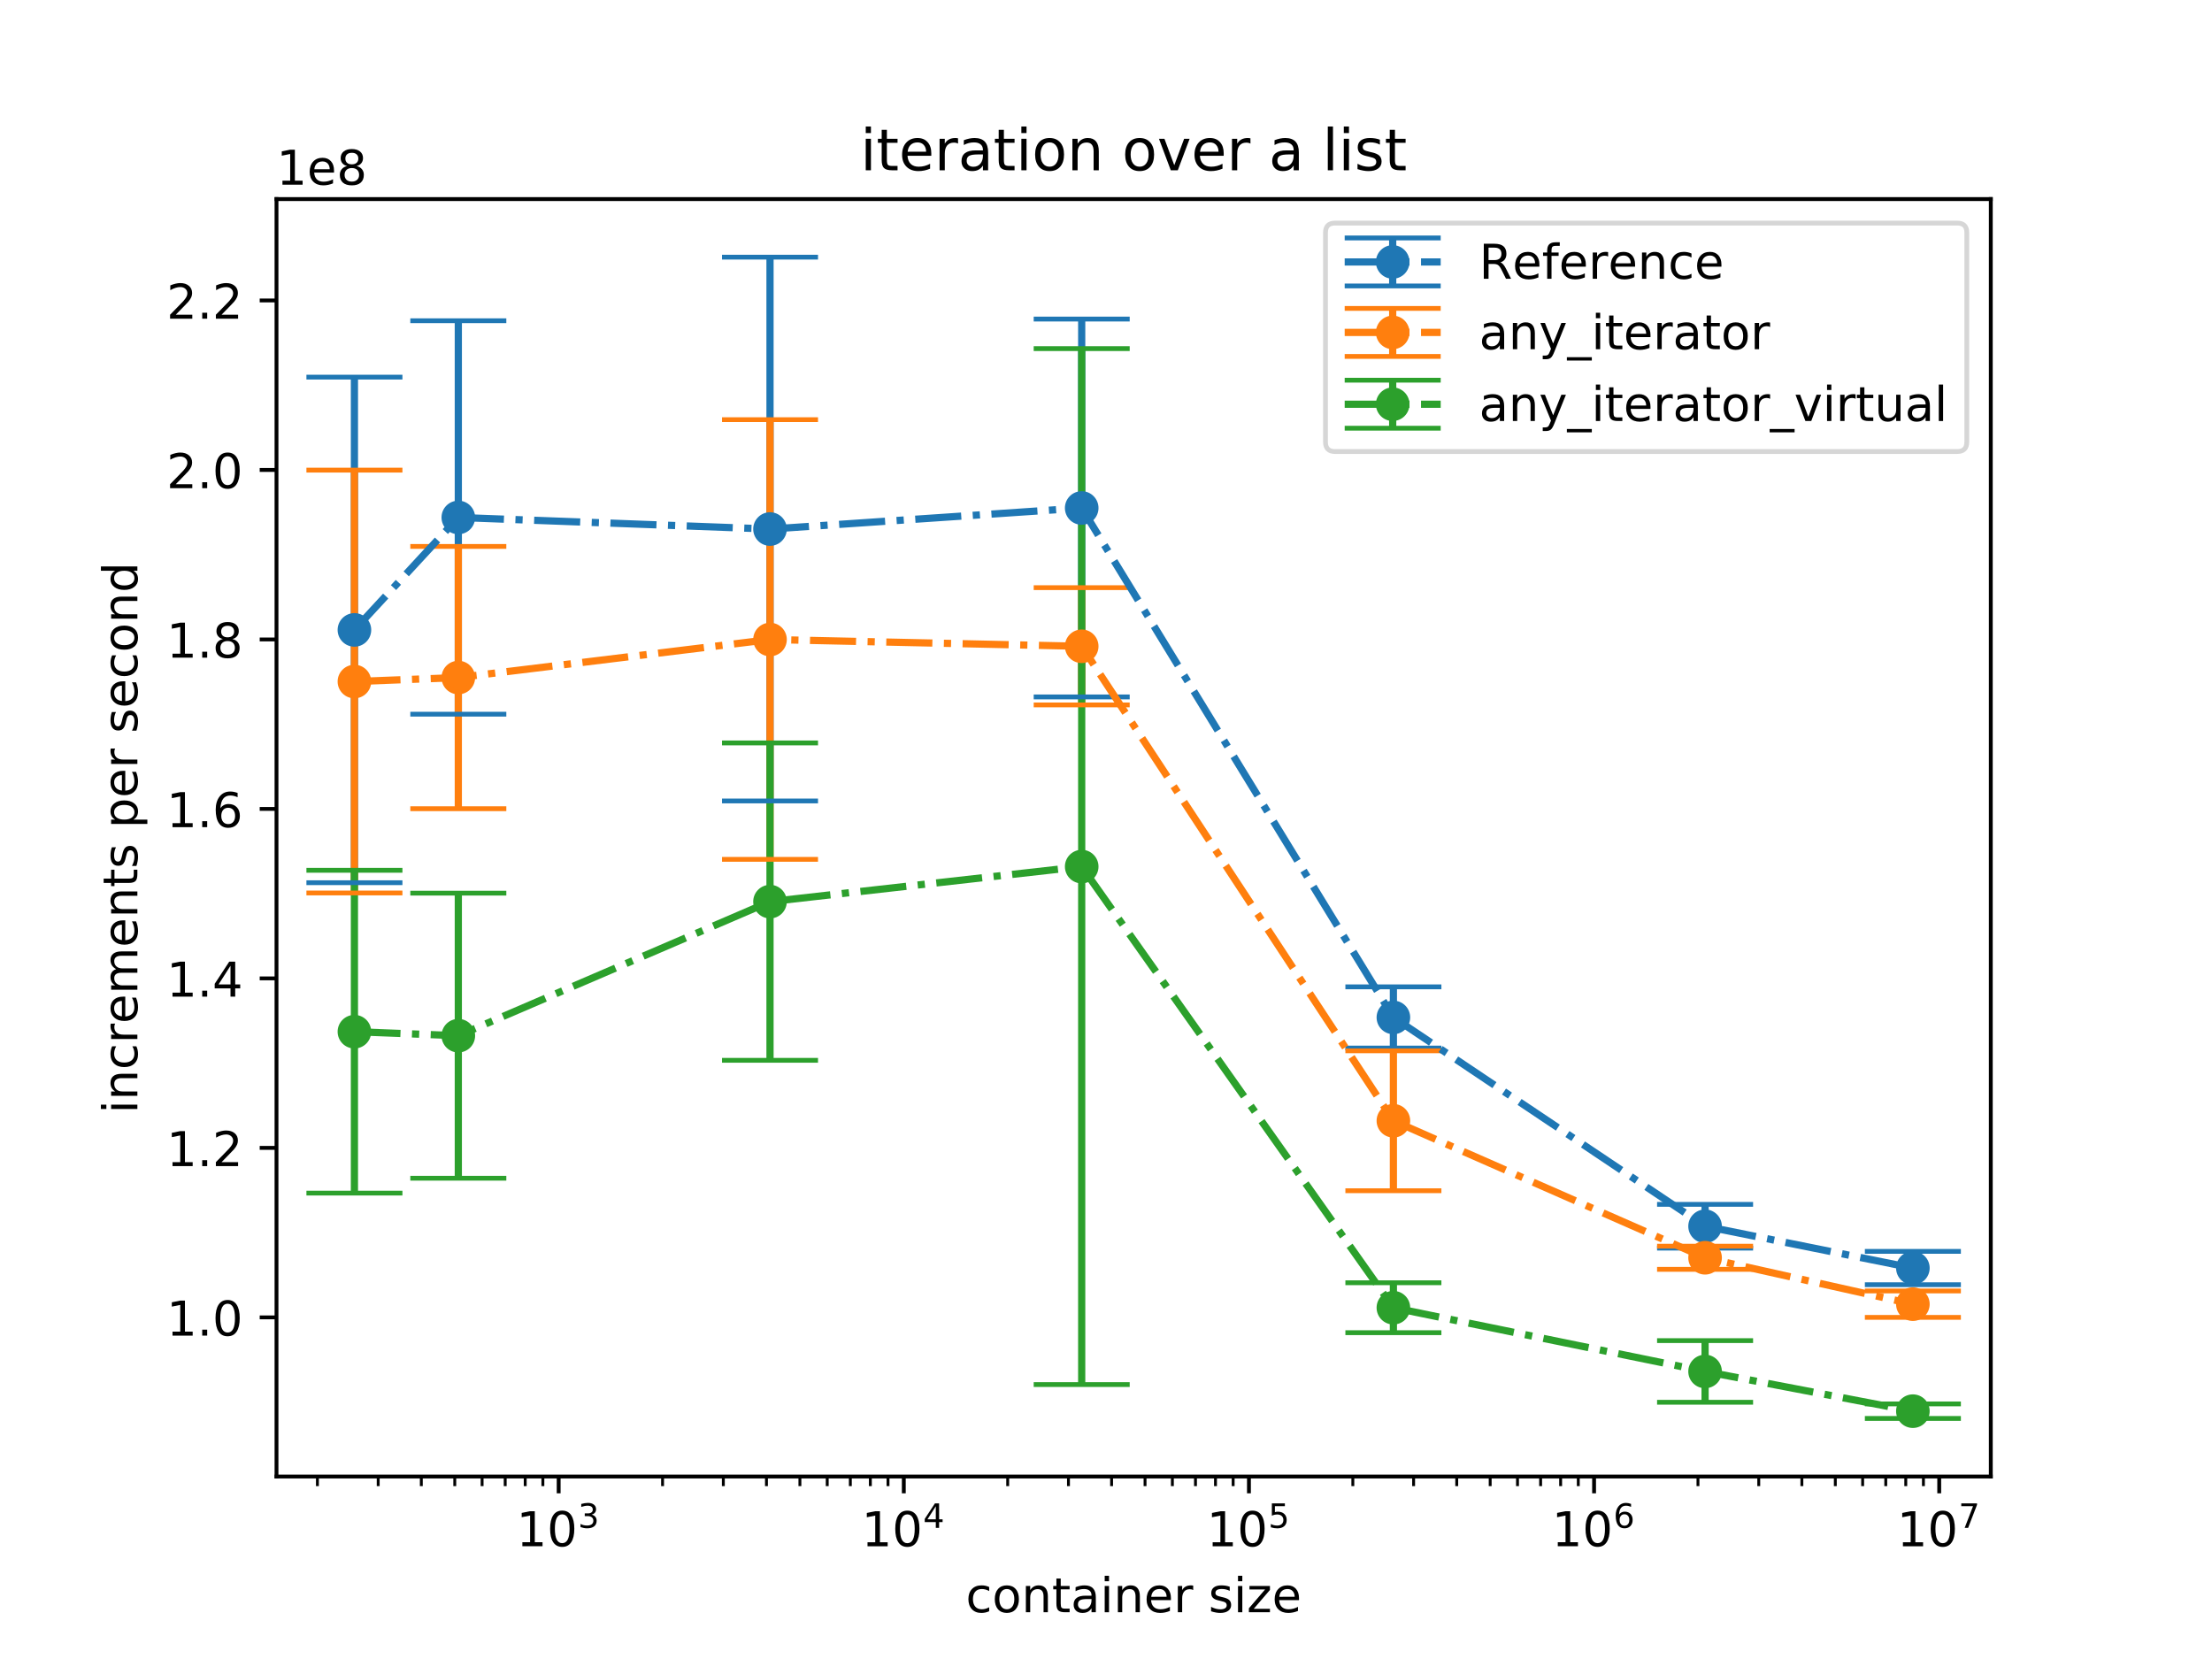 <?xml version="1.0" encoding="utf-8" standalone="no"?>
<!DOCTYPE svg PUBLIC "-//W3C//DTD SVG 1.1//EN"
  "http://www.w3.org/Graphics/SVG/1.1/DTD/svg11.dtd">
<!-- Created with matplotlib (http://matplotlib.org/) -->
<svg height="345.6pt" version="1.1" viewBox="0 0 460.8 345.6" width="460.8pt" xmlns="http://www.w3.org/2000/svg" xmlns:xlink="http://www.w3.org/1999/xlink">
 <defs>
  <style type="text/css">
*{stroke-linecap:butt;stroke-linejoin:round;}
  </style>
 </defs>
 <g id="figure_1">
  <g id="patch_1">
   <path d="M 0 345.6 
L 460.8 345.6 
L 460.8 0 
L 0 0 
z
" style="fill:#ffffff;"/>
  </g>
  <g id="axes_1">
   <g id="patch_2">
    <path d="M 57.6 307.584 
L 414.72 307.584 
L 414.72 41.472 
L 57.6 41.472 
z
" style="fill:#ffffff;"/>
   </g>
   <g id="matplotlib.axis_1">
    <g id="xtick_1">
     <g id="line2d_1">
      <defs>
       <path d="M 0 0 
L 0 3.5 
" id="mdb61757565" style="stroke:#000000;stroke-width:0.8;"/>
      </defs>
      <g>
       <use style="stroke:#000000;stroke-width:0.8;" x="116.379" xlink:href="#mdb61757565" y="307.584"/>
      </g>
     </g>
     <g id="text_1">
      <!-- $\mathdefault{10^{3}}$ -->
      <defs>
       <path d="M 12.406 8.297 
L 28.516 8.297 
L 28.516 63.922 
L 10.984 60.406 
L 10.984 69.391 
L 28.422 72.906 
L 38.281 72.906 
L 38.281 8.297 
L 54.391 8.297 
L 54.391 0 
L 12.406 0 
z
" id="DejaVuSans-31"/>
       <path d="M 31.781 66.406 
Q 24.172 66.406 20.328 58.906 
Q 16.5 51.422 16.5 36.375 
Q 16.5 21.391 20.328 13.891 
Q 24.172 6.391 31.781 6.391 
Q 39.453 6.391 43.281 13.891 
Q 47.125 21.391 47.125 36.375 
Q 47.125 51.422 43.281 58.906 
Q 39.453 66.406 31.781 66.406 
z
M 31.781 74.219 
Q 44.047 74.219 50.516 64.516 
Q 56.984 54.828 56.984 36.375 
Q 56.984 17.969 50.516 8.266 
Q 44.047 -1.422 31.781 -1.422 
Q 19.531 -1.422 13.062 8.266 
Q 6.594 17.969 6.594 36.375 
Q 6.594 54.828 13.062 64.516 
Q 19.531 74.219 31.781 74.219 
z
" id="DejaVuSans-30"/>
       <path d="M 40.578 39.312 
Q 47.656 37.797 51.625 33 
Q 55.609 28.219 55.609 21.188 
Q 55.609 10.406 48.188 4.484 
Q 40.766 -1.422 27.094 -1.422 
Q 22.516 -1.422 17.656 -0.516 
Q 12.797 0.391 7.625 2.203 
L 7.625 11.719 
Q 11.719 9.328 16.594 8.109 
Q 21.484 6.891 26.812 6.891 
Q 36.078 6.891 40.938 10.547 
Q 45.797 14.203 45.797 21.188 
Q 45.797 27.641 41.281 31.266 
Q 36.766 34.906 28.719 34.906 
L 20.219 34.906 
L 20.219 43.016 
L 29.109 43.016 
Q 36.375 43.016 40.234 45.922 
Q 44.094 48.828 44.094 54.297 
Q 44.094 59.906 40.109 62.906 
Q 36.141 65.922 28.719 65.922 
Q 24.656 65.922 20.016 65.031 
Q 15.375 64.156 9.812 62.312 
L 9.812 71.094 
Q 15.438 72.656 20.344 73.438 
Q 25.25 74.219 29.594 74.219 
Q 40.828 74.219 47.359 69.109 
Q 53.906 64.016 53.906 55.328 
Q 53.906 49.266 50.438 45.094 
Q 46.969 40.922 40.578 39.312 
z
" id="DejaVuSans-33"/>
      </defs>
      <g transform="translate(107.579 322.182)scale(0.1 -0.1)">
       <use transform="translate(0 0.766)" xlink:href="#DejaVuSans-31"/>
       <use transform="translate(63.623 0.766)" xlink:href="#DejaVuSans-30"/>
       <use transform="translate(128.203 39.047)scale(0.7)" xlink:href="#DejaVuSans-33"/>
      </g>
     </g>
    </g>
    <g id="xtick_2">
     <g id="line2d_2">
      <g>
       <use style="stroke:#000000;stroke-width:0.8;" x="188.278" xlink:href="#mdb61757565" y="307.584"/>
      </g>
     </g>
     <g id="text_2">
      <!-- $\mathdefault{10^{4}}$ -->
      <defs>
       <path d="M 37.797 64.312 
L 12.891 25.391 
L 37.797 25.391 
z
M 35.203 72.906 
L 47.609 72.906 
L 47.609 25.391 
L 58.016 25.391 
L 58.016 17.188 
L 47.609 17.188 
L 47.609 0 
L 37.797 0 
L 37.797 17.188 
L 4.891 17.188 
L 4.891 26.703 
z
" id="DejaVuSans-34"/>
      </defs>
      <g transform="translate(179.478 322.182)scale(0.1 -0.1)">
       <use transform="translate(0 0.684)" xlink:href="#DejaVuSans-31"/>
       <use transform="translate(63.623 0.684)" xlink:href="#DejaVuSans-30"/>
       <use transform="translate(128.203 38.966)scale(0.7)" xlink:href="#DejaVuSans-34"/>
      </g>
     </g>
    </g>
    <g id="xtick_3">
     <g id="line2d_3">
      <g>
       <use style="stroke:#000000;stroke-width:0.8;" x="260.177" xlink:href="#mdb61757565" y="307.584"/>
      </g>
     </g>
     <g id="text_3">
      <!-- $\mathdefault{10^{5}}$ -->
      <defs>
       <path d="M 10.797 72.906 
L 49.516 72.906 
L 49.516 64.594 
L 19.828 64.594 
L 19.828 46.734 
Q 21.969 47.469 24.109 47.828 
Q 26.266 48.188 28.422 48.188 
Q 40.625 48.188 47.75 41.5 
Q 54.891 34.812 54.891 23.391 
Q 54.891 11.625 47.562 5.094 
Q 40.234 -1.422 26.906 -1.422 
Q 22.312 -1.422 17.547 -0.641 
Q 12.797 0.141 7.719 1.703 
L 7.719 11.625 
Q 12.109 9.234 16.797 8.062 
Q 21.484 6.891 26.703 6.891 
Q 35.156 6.891 40.078 11.328 
Q 45.016 15.766 45.016 23.391 
Q 45.016 31 40.078 35.438 
Q 35.156 39.891 26.703 39.891 
Q 22.75 39.891 18.812 39.016 
Q 14.891 38.141 10.797 36.281 
z
" id="DejaVuSans-35"/>
      </defs>
      <g transform="translate(251.377 322.182)scale(0.1 -0.1)">
       <use transform="translate(0 0.684)" xlink:href="#DejaVuSans-31"/>
       <use transform="translate(63.623 0.684)" xlink:href="#DejaVuSans-30"/>
       <use transform="translate(128.203 38.966)scale(0.7)" xlink:href="#DejaVuSans-35"/>
      </g>
     </g>
    </g>
    <g id="xtick_4">
     <g id="line2d_4">
      <g>
       <use style="stroke:#000000;stroke-width:0.8;" x="332.075" xlink:href="#mdb61757565" y="307.584"/>
      </g>
     </g>
     <g id="text_4">
      <!-- $\mathdefault{10^{6}}$ -->
      <defs>
       <path d="M 33.016 40.375 
Q 26.375 40.375 22.484 35.828 
Q 18.609 31.297 18.609 23.391 
Q 18.609 15.531 22.484 10.953 
Q 26.375 6.391 33.016 6.391 
Q 39.656 6.391 43.531 10.953 
Q 47.406 15.531 47.406 23.391 
Q 47.406 31.297 43.531 35.828 
Q 39.656 40.375 33.016 40.375 
z
M 52.594 71.297 
L 52.594 62.312 
Q 48.875 64.062 45.094 64.984 
Q 41.312 65.922 37.594 65.922 
Q 27.828 65.922 22.672 59.328 
Q 17.531 52.734 16.797 39.406 
Q 19.672 43.656 24.016 45.922 
Q 28.375 48.188 33.594 48.188 
Q 44.578 48.188 50.953 41.516 
Q 57.328 34.859 57.328 23.391 
Q 57.328 12.156 50.688 5.359 
Q 44.047 -1.422 33.016 -1.422 
Q 20.359 -1.422 13.672 8.266 
Q 6.984 17.969 6.984 36.375 
Q 6.984 53.656 15.188 63.938 
Q 23.391 74.219 37.203 74.219 
Q 40.922 74.219 44.703 73.484 
Q 48.484 72.75 52.594 71.297 
z
" id="DejaVuSans-36"/>
      </defs>
      <g transform="translate(323.275 322.182)scale(0.1 -0.1)">
       <use transform="translate(0 0.766)" xlink:href="#DejaVuSans-31"/>
       <use transform="translate(63.623 0.766)" xlink:href="#DejaVuSans-30"/>
       <use transform="translate(128.203 39.047)scale(0.7)" xlink:href="#DejaVuSans-36"/>
      </g>
     </g>
    </g>
    <g id="xtick_5">
     <g id="line2d_5">
      <g>
       <use style="stroke:#000000;stroke-width:0.8;" x="403.974" xlink:href="#mdb61757565" y="307.584"/>
      </g>
     </g>
     <g id="text_5">
      <!-- $\mathdefault{10^{7}}$ -->
      <defs>
       <path d="M 8.203 72.906 
L 55.078 72.906 
L 55.078 68.703 
L 28.609 0 
L 18.312 0 
L 43.219 64.594 
L 8.203 64.594 
z
" id="DejaVuSans-37"/>
      </defs>
      <g transform="translate(395.174 322.182)scale(0.1 -0.1)">
       <use transform="translate(0 0.684)" xlink:href="#DejaVuSans-31"/>
       <use transform="translate(63.623 0.684)" xlink:href="#DejaVuSans-30"/>
       <use transform="translate(128.203 38.966)scale(0.7)" xlink:href="#DejaVuSans-37"/>
      </g>
     </g>
    </g>
    <g id="xtick_6">
     <g id="line2d_6">
      <defs>
       <path d="M 0 0 
L 0 2 
" id="mb95e0123c9" style="stroke:#000000;stroke-width:0.6;"/>
      </defs>
      <g>
       <use style="stroke:#000000;stroke-width:0.6;" x="66.124" xlink:href="#mb95e0123c9" y="307.584"/>
      </g>
     </g>
    </g>
    <g id="xtick_7">
     <g id="line2d_7">
      <g>
       <use style="stroke:#000000;stroke-width:0.6;" x="78.785" xlink:href="#mb95e0123c9" y="307.584"/>
      </g>
     </g>
    </g>
    <g id="xtick_8">
     <g id="line2d_8">
      <g>
       <use style="stroke:#000000;stroke-width:0.6;" x="87.768" xlink:href="#mb95e0123c9" y="307.584"/>
      </g>
     </g>
    </g>
    <g id="xtick_9">
     <g id="line2d_9">
      <g>
       <use style="stroke:#000000;stroke-width:0.6;" x="94.736" xlink:href="#mb95e0123c9" y="307.584"/>
      </g>
     </g>
    </g>
    <g id="xtick_10">
     <g id="line2d_10">
      <g>
       <use style="stroke:#000000;stroke-width:0.6;" x="100.429" xlink:href="#mb95e0123c9" y="307.584"/>
      </g>
     </g>
    </g>
    <g id="xtick_11">
     <g id="line2d_11">
      <g>
       <use style="stroke:#000000;stroke-width:0.6;" x="105.242" xlink:href="#mb95e0123c9" y="307.584"/>
      </g>
     </g>
    </g>
    <g id="xtick_12">
     <g id="line2d_12">
      <g>
       <use style="stroke:#000000;stroke-width:0.6;" x="109.412" xlink:href="#mb95e0123c9" y="307.584"/>
      </g>
     </g>
    </g>
    <g id="xtick_13">
     <g id="line2d_13">
      <g>
       <use style="stroke:#000000;stroke-width:0.6;" x="113.09" xlink:href="#mb95e0123c9" y="307.584"/>
      </g>
     </g>
    </g>
    <g id="xtick_14">
     <g id="line2d_14">
      <g>
       <use style="stroke:#000000;stroke-width:0.6;" x="138.023" xlink:href="#mb95e0123c9" y="307.584"/>
      </g>
     </g>
    </g>
    <g id="xtick_15">
     <g id="line2d_15">
      <g>
       <use style="stroke:#000000;stroke-width:0.6;" x="150.684" xlink:href="#mb95e0123c9" y="307.584"/>
      </g>
     </g>
    </g>
    <g id="xtick_16">
     <g id="line2d_16">
      <g>
       <use style="stroke:#000000;stroke-width:0.6;" x="159.667" xlink:href="#mb95e0123c9" y="307.584"/>
      </g>
     </g>
    </g>
    <g id="xtick_17">
     <g id="line2d_17">
      <g>
       <use style="stroke:#000000;stroke-width:0.6;" x="166.634" xlink:href="#mb95e0123c9" y="307.584"/>
      </g>
     </g>
    </g>
    <g id="xtick_18">
     <g id="line2d_18">
      <g>
       <use style="stroke:#000000;stroke-width:0.6;" x="172.327" xlink:href="#mb95e0123c9" y="307.584"/>
      </g>
     </g>
    </g>
    <g id="xtick_19">
     <g id="line2d_19">
      <g>
       <use style="stroke:#000000;stroke-width:0.6;" x="177.141" xlink:href="#mb95e0123c9" y="307.584"/>
      </g>
     </g>
    </g>
    <g id="xtick_20">
     <g id="line2d_20">
      <g>
       <use style="stroke:#000000;stroke-width:0.6;" x="181.31" xlink:href="#mb95e0123c9" y="307.584"/>
      </g>
     </g>
    </g>
    <g id="xtick_21">
     <g id="line2d_21">
      <g>
       <use style="stroke:#000000;stroke-width:0.6;" x="184.988" xlink:href="#mb95e0123c9" y="307.584"/>
      </g>
     </g>
    </g>
    <g id="xtick_22">
     <g id="line2d_22">
      <g>
       <use style="stroke:#000000;stroke-width:0.6;" x="209.922" xlink:href="#mb95e0123c9" y="307.584"/>
      </g>
     </g>
    </g>
    <g id="xtick_23">
     <g id="line2d_23">
      <g>
       <use style="stroke:#000000;stroke-width:0.6;" x="222.582" xlink:href="#mb95e0123c9" y="307.584"/>
      </g>
     </g>
    </g>
    <g id="xtick_24">
     <g id="line2d_24">
      <g>
       <use style="stroke:#000000;stroke-width:0.6;" x="231.565" xlink:href="#mb95e0123c9" y="307.584"/>
      </g>
     </g>
    </g>
    <g id="xtick_25">
     <g id="line2d_25">
      <g>
       <use style="stroke:#000000;stroke-width:0.6;" x="238.533" xlink:href="#mb95e0123c9" y="307.584"/>
      </g>
     </g>
    </g>
    <g id="xtick_26">
     <g id="line2d_26">
      <g>
       <use style="stroke:#000000;stroke-width:0.6;" x="244.226" xlink:href="#mb95e0123c9" y="307.584"/>
      </g>
     </g>
    </g>
    <g id="xtick_27">
     <g id="line2d_27">
      <g>
       <use style="stroke:#000000;stroke-width:0.6;" x="249.039" xlink:href="#mb95e0123c9" y="307.584"/>
      </g>
     </g>
    </g>
    <g id="xtick_28">
     <g id="line2d_28">
      <g>
       <use style="stroke:#000000;stroke-width:0.6;" x="253.209" xlink:href="#mb95e0123c9" y="307.584"/>
      </g>
     </g>
    </g>
    <g id="xtick_29">
     <g id="line2d_29">
      <g>
       <use style="stroke:#000000;stroke-width:0.6;" x="256.887" xlink:href="#mb95e0123c9" y="307.584"/>
      </g>
     </g>
    </g>
    <g id="xtick_30">
     <g id="line2d_30">
      <g>
       <use style="stroke:#000000;stroke-width:0.6;" x="281.82" xlink:href="#mb95e0123c9" y="307.584"/>
      </g>
     </g>
    </g>
    <g id="xtick_31">
     <g id="line2d_31">
      <g>
       <use style="stroke:#000000;stroke-width:0.6;" x="294.481" xlink:href="#mb95e0123c9" y="307.584"/>
      </g>
     </g>
    </g>
    <g id="xtick_32">
     <g id="line2d_32">
      <g>
       <use style="stroke:#000000;stroke-width:0.6;" x="303.464" xlink:href="#mb95e0123c9" y="307.584"/>
      </g>
     </g>
    </g>
    <g id="xtick_33">
     <g id="line2d_33">
      <g>
       <use style="stroke:#000000;stroke-width:0.6;" x="310.432" xlink:href="#mb95e0123c9" y="307.584"/>
      </g>
     </g>
    </g>
    <g id="xtick_34">
     <g id="line2d_34">
      <g>
       <use style="stroke:#000000;stroke-width:0.6;" x="316.125" xlink:href="#mb95e0123c9" y="307.584"/>
      </g>
     </g>
    </g>
    <g id="xtick_35">
     <g id="line2d_35">
      <g>
       <use style="stroke:#000000;stroke-width:0.6;" x="320.938" xlink:href="#mb95e0123c9" y="307.584"/>
      </g>
     </g>
    </g>
    <g id="xtick_36">
     <g id="line2d_36">
      <g>
       <use style="stroke:#000000;stroke-width:0.6;" x="325.108" xlink:href="#mb95e0123c9" y="307.584"/>
      </g>
     </g>
    </g>
    <g id="xtick_37">
     <g id="line2d_37">
      <g>
       <use style="stroke:#000000;stroke-width:0.6;" x="328.785" xlink:href="#mb95e0123c9" y="307.584"/>
      </g>
     </g>
    </g>
    <g id="xtick_38">
     <g id="line2d_38">
      <g>
       <use style="stroke:#000000;stroke-width:0.6;" x="353.719" xlink:href="#mb95e0123c9" y="307.584"/>
      </g>
     </g>
    </g>
    <g id="xtick_39">
     <g id="line2d_39">
      <g>
       <use style="stroke:#000000;stroke-width:0.6;" x="366.38" xlink:href="#mb95e0123c9" y="307.584"/>
      </g>
     </g>
    </g>
    <g id="xtick_40">
     <g id="line2d_40">
      <g>
       <use style="stroke:#000000;stroke-width:0.6;" x="375.363" xlink:href="#mb95e0123c9" y="307.584"/>
      </g>
     </g>
    </g>
    <g id="xtick_41">
     <g id="line2d_41">
      <g>
       <use style="stroke:#000000;stroke-width:0.6;" x="382.33" xlink:href="#mb95e0123c9" y="307.584"/>
      </g>
     </g>
    </g>
    <g id="xtick_42">
     <g id="line2d_42">
      <g>
       <use style="stroke:#000000;stroke-width:0.6;" x="388.023" xlink:href="#mb95e0123c9" y="307.584"/>
      </g>
     </g>
    </g>
    <g id="xtick_43">
     <g id="line2d_43">
      <g>
       <use style="stroke:#000000;stroke-width:0.6;" x="392.837" xlink:href="#mb95e0123c9" y="307.584"/>
      </g>
     </g>
    </g>
    <g id="xtick_44">
     <g id="line2d_44">
      <g>
       <use style="stroke:#000000;stroke-width:0.6;" x="397.006" xlink:href="#mb95e0123c9" y="307.584"/>
      </g>
     </g>
    </g>
    <g id="xtick_45">
     <g id="line2d_45">
      <g>
       <use style="stroke:#000000;stroke-width:0.6;" x="400.684" xlink:href="#mb95e0123c9" y="307.584"/>
      </g>
     </g>
    </g>
    <g id="text_6">
     <!-- container size -->
     <defs>
      <path d="M 48.781 52.594 
L 48.781 44.188 
Q 44.969 46.297 41.141 47.344 
Q 37.312 48.391 33.406 48.391 
Q 24.656 48.391 19.812 42.844 
Q 14.984 37.312 14.984 27.297 
Q 14.984 17.281 19.812 11.734 
Q 24.656 6.203 33.406 6.203 
Q 37.312 6.203 41.141 7.25 
Q 44.969 8.297 48.781 10.406 
L 48.781 2.094 
Q 45.016 0.344 40.984 -0.531 
Q 36.969 -1.422 32.422 -1.422 
Q 20.062 -1.422 12.781 6.344 
Q 5.516 14.109 5.516 27.297 
Q 5.516 40.672 12.859 48.328 
Q 20.219 56 33.016 56 
Q 37.156 56 41.109 55.141 
Q 45.062 54.297 48.781 52.594 
z
" id="DejaVuSans-63"/>
      <path d="M 30.609 48.391 
Q 23.391 48.391 19.188 42.75 
Q 14.984 37.109 14.984 27.297 
Q 14.984 17.484 19.156 11.844 
Q 23.344 6.203 30.609 6.203 
Q 37.797 6.203 41.984 11.859 
Q 46.188 17.531 46.188 27.297 
Q 46.188 37.016 41.984 42.703 
Q 37.797 48.391 30.609 48.391 
z
M 30.609 56 
Q 42.328 56 49.016 48.375 
Q 55.719 40.766 55.719 27.297 
Q 55.719 13.875 49.016 6.219 
Q 42.328 -1.422 30.609 -1.422 
Q 18.844 -1.422 12.172 6.219 
Q 5.516 13.875 5.516 27.297 
Q 5.516 40.766 12.172 48.375 
Q 18.844 56 30.609 56 
z
" id="DejaVuSans-6f"/>
      <path d="M 54.891 33.016 
L 54.891 0 
L 45.906 0 
L 45.906 32.719 
Q 45.906 40.484 42.875 44.328 
Q 39.844 48.188 33.797 48.188 
Q 26.516 48.188 22.312 43.547 
Q 18.109 38.922 18.109 30.906 
L 18.109 0 
L 9.078 0 
L 9.078 54.688 
L 18.109 54.688 
L 18.109 46.188 
Q 21.344 51.125 25.703 53.562 
Q 30.078 56 35.797 56 
Q 45.219 56 50.047 50.172 
Q 54.891 44.344 54.891 33.016 
z
" id="DejaVuSans-6e"/>
      <path d="M 18.312 70.219 
L 18.312 54.688 
L 36.812 54.688 
L 36.812 47.703 
L 18.312 47.703 
L 18.312 18.016 
Q 18.312 11.328 20.141 9.422 
Q 21.969 7.516 27.594 7.516 
L 36.812 7.516 
L 36.812 0 
L 27.594 0 
Q 17.188 0 13.234 3.875 
Q 9.281 7.766 9.281 18.016 
L 9.281 47.703 
L 2.688 47.703 
L 2.688 54.688 
L 9.281 54.688 
L 9.281 70.219 
z
" id="DejaVuSans-74"/>
      <path d="M 34.281 27.484 
Q 23.391 27.484 19.188 25 
Q 14.984 22.516 14.984 16.5 
Q 14.984 11.719 18.141 8.906 
Q 21.297 6.109 26.703 6.109 
Q 34.188 6.109 38.703 11.406 
Q 43.219 16.703 43.219 25.484 
L 43.219 27.484 
z
M 52.203 31.203 
L 52.203 0 
L 43.219 0 
L 43.219 8.297 
Q 40.141 3.328 35.547 0.953 
Q 30.953 -1.422 24.312 -1.422 
Q 15.922 -1.422 10.953 3.297 
Q 6 8.016 6 15.922 
Q 6 25.141 12.172 29.828 
Q 18.359 34.516 30.609 34.516 
L 43.219 34.516 
L 43.219 35.406 
Q 43.219 41.609 39.141 45 
Q 35.062 48.391 27.688 48.391 
Q 23 48.391 18.547 47.266 
Q 14.109 46.141 10.016 43.891 
L 10.016 52.203 
Q 14.938 54.109 19.578 55.047 
Q 24.219 56 28.609 56 
Q 40.484 56 46.344 49.844 
Q 52.203 43.703 52.203 31.203 
z
" id="DejaVuSans-61"/>
      <path d="M 9.422 54.688 
L 18.406 54.688 
L 18.406 0 
L 9.422 0 
z
M 9.422 75.984 
L 18.406 75.984 
L 18.406 64.594 
L 9.422 64.594 
z
" id="DejaVuSans-69"/>
      <path d="M 56.203 29.594 
L 56.203 25.203 
L 14.891 25.203 
Q 15.484 15.922 20.484 11.062 
Q 25.484 6.203 34.422 6.203 
Q 39.594 6.203 44.453 7.469 
Q 49.312 8.734 54.109 11.281 
L 54.109 2.781 
Q 49.266 0.734 44.188 -0.344 
Q 39.109 -1.422 33.891 -1.422 
Q 20.797 -1.422 13.156 6.188 
Q 5.516 13.812 5.516 26.812 
Q 5.516 40.234 12.766 48.109 
Q 20.016 56 32.328 56 
Q 43.359 56 49.781 48.891 
Q 56.203 41.797 56.203 29.594 
z
M 47.219 32.234 
Q 47.125 39.594 43.094 43.984 
Q 39.062 48.391 32.422 48.391 
Q 24.906 48.391 20.391 44.141 
Q 15.875 39.891 15.188 32.172 
z
" id="DejaVuSans-65"/>
      <path d="M 41.109 46.297 
Q 39.594 47.172 37.812 47.578 
Q 36.031 48 33.891 48 
Q 26.266 48 22.188 43.047 
Q 18.109 38.094 18.109 28.812 
L 18.109 0 
L 9.078 0 
L 9.078 54.688 
L 18.109 54.688 
L 18.109 46.188 
Q 20.953 51.172 25.484 53.578 
Q 30.031 56 36.531 56 
Q 37.453 56 38.578 55.875 
Q 39.703 55.766 41.062 55.516 
z
" id="DejaVuSans-72"/>
      <path id="DejaVuSans-20"/>
      <path d="M 44.281 53.078 
L 44.281 44.578 
Q 40.484 46.531 36.375 47.5 
Q 32.281 48.484 27.875 48.484 
Q 21.188 48.484 17.844 46.438 
Q 14.5 44.391 14.5 40.281 
Q 14.5 37.156 16.891 35.375 
Q 19.281 33.594 26.516 31.984 
L 29.594 31.297 
Q 39.156 29.25 43.188 25.516 
Q 47.219 21.781 47.219 15.094 
Q 47.219 7.469 41.188 3.016 
Q 35.156 -1.422 24.609 -1.422 
Q 20.219 -1.422 15.453 -0.562 
Q 10.688 0.297 5.422 2 
L 5.422 11.281 
Q 10.406 8.688 15.234 7.391 
Q 20.062 6.109 24.812 6.109 
Q 31.156 6.109 34.562 8.281 
Q 37.984 10.453 37.984 14.406 
Q 37.984 18.062 35.516 20.016 
Q 33.062 21.969 24.703 23.781 
L 21.578 24.516 
Q 13.234 26.266 9.516 29.906 
Q 5.812 33.547 5.812 39.891 
Q 5.812 47.609 11.281 51.797 
Q 16.75 56 26.812 56 
Q 31.781 56 36.172 55.266 
Q 40.578 54.547 44.281 53.078 
z
" id="DejaVuSans-73"/>
      <path d="M 5.516 54.688 
L 48.188 54.688 
L 48.188 46.484 
L 14.406 7.172 
L 48.188 7.172 
L 48.188 0 
L 4.297 0 
L 4.297 8.203 
L 38.094 47.516 
L 5.516 47.516 
z
" id="DejaVuSans-7a"/>
     </defs>
     <g transform="translate(201.185 335.861)scale(0.1 -0.1)">
      <use xlink:href="#DejaVuSans-63"/>
      <use x="54.98" xlink:href="#DejaVuSans-6f"/>
      <use x="116.162" xlink:href="#DejaVuSans-6e"/>
      <use x="179.541" xlink:href="#DejaVuSans-74"/>
      <use x="218.75" xlink:href="#DejaVuSans-61"/>
      <use x="280.029" xlink:href="#DejaVuSans-69"/>
      <use x="307.812" xlink:href="#DejaVuSans-6e"/>
      <use x="371.191" xlink:href="#DejaVuSans-65"/>
      <use x="432.715" xlink:href="#DejaVuSans-72"/>
      <use x="473.828" xlink:href="#DejaVuSans-20"/>
      <use x="505.615" xlink:href="#DejaVuSans-73"/>
      <use x="557.715" xlink:href="#DejaVuSans-69"/>
      <use x="585.498" xlink:href="#DejaVuSans-7a"/>
      <use x="637.988" xlink:href="#DejaVuSans-65"/>
     </g>
    </g>
   </g>
   <g id="matplotlib.axis_2">
    <g id="ytick_1">
     <g id="line2d_46">
      <defs>
       <path d="M 0 0 
L -3.5 0 
" id="m2510083ae1" style="stroke:#000000;stroke-width:0.8;"/>
      </defs>
      <g>
       <use style="stroke:#000000;stroke-width:0.8;" x="57.6" xlink:href="#m2510083ae1" y="274.431"/>
      </g>
     </g>
     <g id="text_7">
      <!-- 1.0 -->
      <defs>
       <path d="M 10.688 12.406 
L 21 12.406 
L 21 0 
L 10.688 0 
z
" id="DejaVuSans-2e"/>
      </defs>
      <g transform="translate(34.697 278.231)scale(0.1 -0.1)">
       <use xlink:href="#DejaVuSans-31"/>
       <use x="63.623" xlink:href="#DejaVuSans-2e"/>
       <use x="95.41" xlink:href="#DejaVuSans-30"/>
      </g>
     </g>
    </g>
    <g id="ytick_2">
     <g id="line2d_47">
      <g>
       <use style="stroke:#000000;stroke-width:0.8;" x="57.6" xlink:href="#m2510083ae1" y="239.125"/>
      </g>
     </g>
     <g id="text_8">
      <!-- 1.2 -->
      <defs>
       <path d="M 19.188 8.297 
L 53.609 8.297 
L 53.609 0 
L 7.328 0 
L 7.328 8.297 
Q 12.938 14.109 22.625 23.891 
Q 32.328 33.688 34.812 36.531 
Q 39.547 41.844 41.422 45.531 
Q 43.312 49.219 43.312 52.781 
Q 43.312 58.594 39.234 62.25 
Q 35.156 65.922 28.609 65.922 
Q 23.969 65.922 18.812 64.312 
Q 13.672 62.703 7.812 59.422 
L 7.812 69.391 
Q 13.766 71.781 18.938 73 
Q 24.125 74.219 28.422 74.219 
Q 39.75 74.219 46.484 68.547 
Q 53.219 62.891 53.219 53.422 
Q 53.219 48.922 51.531 44.891 
Q 49.859 40.875 45.406 35.406 
Q 44.188 33.984 37.641 27.219 
Q 31.109 20.453 19.188 8.297 
z
" id="DejaVuSans-32"/>
      </defs>
      <g transform="translate(34.697 242.924)scale(0.1 -0.1)">
       <use xlink:href="#DejaVuSans-31"/>
       <use x="63.623" xlink:href="#DejaVuSans-2e"/>
       <use x="95.41" xlink:href="#DejaVuSans-32"/>
      </g>
     </g>
    </g>
    <g id="ytick_3">
     <g id="line2d_48">
      <g>
       <use style="stroke:#000000;stroke-width:0.8;" x="57.6" xlink:href="#m2510083ae1" y="203.818"/>
      </g>
     </g>
     <g id="text_9">
      <!-- 1.4 -->
      <g transform="translate(34.697 207.617)scale(0.1 -0.1)">
       <use xlink:href="#DejaVuSans-31"/>
       <use x="63.623" xlink:href="#DejaVuSans-2e"/>
       <use x="95.41" xlink:href="#DejaVuSans-34"/>
      </g>
     </g>
    </g>
    <g id="ytick_4">
     <g id="line2d_49">
      <g>
       <use style="stroke:#000000;stroke-width:0.8;" x="57.6" xlink:href="#m2510083ae1" y="168.511"/>
      </g>
     </g>
     <g id="text_10">
      <!-- 1.6 -->
      <g transform="translate(34.697 172.31)scale(0.1 -0.1)">
       <use xlink:href="#DejaVuSans-31"/>
       <use x="63.623" xlink:href="#DejaVuSans-2e"/>
       <use x="95.41" xlink:href="#DejaVuSans-36"/>
      </g>
     </g>
    </g>
    <g id="ytick_5">
     <g id="line2d_50">
      <g>
       <use style="stroke:#000000;stroke-width:0.8;" x="57.6" xlink:href="#m2510083ae1" y="133.204"/>
      </g>
     </g>
     <g id="text_11">
      <!-- 1.8 -->
      <defs>
       <path d="M 31.781 34.625 
Q 24.75 34.625 20.719 30.859 
Q 16.703 27.094 16.703 20.516 
Q 16.703 13.922 20.719 10.156 
Q 24.75 6.391 31.781 6.391 
Q 38.812 6.391 42.859 10.172 
Q 46.922 13.969 46.922 20.516 
Q 46.922 27.094 42.891 30.859 
Q 38.875 34.625 31.781 34.625 
z
M 21.922 38.812 
Q 15.578 40.375 12.031 44.719 
Q 8.5 49.078 8.5 55.328 
Q 8.5 64.062 14.719 69.141 
Q 20.953 74.219 31.781 74.219 
Q 42.672 74.219 48.875 69.141 
Q 55.078 64.062 55.078 55.328 
Q 55.078 49.078 51.531 44.719 
Q 48 40.375 41.703 38.812 
Q 48.828 37.156 52.797 32.312 
Q 56.781 27.484 56.781 20.516 
Q 56.781 9.906 50.312 4.234 
Q 43.844 -1.422 31.781 -1.422 
Q 19.734 -1.422 13.25 4.234 
Q 6.781 9.906 6.781 20.516 
Q 6.781 27.484 10.781 32.312 
Q 14.797 37.156 21.922 38.812 
z
M 18.312 54.391 
Q 18.312 48.734 21.844 45.562 
Q 25.391 42.391 31.781 42.391 
Q 38.141 42.391 41.719 45.562 
Q 45.312 48.734 45.312 54.391 
Q 45.312 60.062 41.719 63.234 
Q 38.141 66.406 31.781 66.406 
Q 25.391 66.406 21.844 63.234 
Q 18.312 60.062 18.312 54.391 
z
" id="DejaVuSans-38"/>
      </defs>
      <g transform="translate(34.697 137.004)scale(0.1 -0.1)">
       <use xlink:href="#DejaVuSans-31"/>
       <use x="63.623" xlink:href="#DejaVuSans-2e"/>
       <use x="95.41" xlink:href="#DejaVuSans-38"/>
      </g>
     </g>
    </g>
    <g id="ytick_6">
     <g id="line2d_51">
      <g>
       <use style="stroke:#000000;stroke-width:0.8;" x="57.6" xlink:href="#m2510083ae1" y="97.898"/>
      </g>
     </g>
     <g id="text_12">
      <!-- 2.0 -->
      <g transform="translate(34.697 101.697)scale(0.1 -0.1)">
       <use xlink:href="#DejaVuSans-32"/>
       <use x="63.623" xlink:href="#DejaVuSans-2e"/>
       <use x="95.41" xlink:href="#DejaVuSans-30"/>
      </g>
     </g>
    </g>
    <g id="ytick_7">
     <g id="line2d_52">
      <g>
       <use style="stroke:#000000;stroke-width:0.8;" x="57.6" xlink:href="#m2510083ae1" y="62.591"/>
      </g>
     </g>
     <g id="text_13">
      <!-- 2.2 -->
      <g transform="translate(34.697 66.39)scale(0.1 -0.1)">
       <use xlink:href="#DejaVuSans-32"/>
       <use x="63.623" xlink:href="#DejaVuSans-2e"/>
       <use x="95.41" xlink:href="#DejaVuSans-32"/>
      </g>
     </g>
    </g>
    <g id="text_14">
     <!-- increments per second -->
     <defs>
      <path d="M 52 44.188 
Q 55.375 50.25 60.062 53.125 
Q 64.75 56 71.094 56 
Q 79.641 56 84.281 50.016 
Q 88.922 44.047 88.922 33.016 
L 88.922 0 
L 79.891 0 
L 79.891 32.719 
Q 79.891 40.578 77.094 44.375 
Q 74.312 48.188 68.609 48.188 
Q 61.625 48.188 57.562 43.547 
Q 53.516 38.922 53.516 30.906 
L 53.516 0 
L 44.484 0 
L 44.484 32.719 
Q 44.484 40.625 41.703 44.406 
Q 38.922 48.188 33.109 48.188 
Q 26.219 48.188 22.156 43.531 
Q 18.109 38.875 18.109 30.906 
L 18.109 0 
L 9.078 0 
L 9.078 54.688 
L 18.109 54.688 
L 18.109 46.188 
Q 21.188 51.219 25.484 53.609 
Q 29.781 56 35.688 56 
Q 41.656 56 45.828 52.969 
Q 50 49.953 52 44.188 
z
" id="DejaVuSans-6d"/>
      <path d="M 18.109 8.203 
L 18.109 -20.797 
L 9.078 -20.797 
L 9.078 54.688 
L 18.109 54.688 
L 18.109 46.391 
Q 20.953 51.266 25.266 53.625 
Q 29.594 56 35.594 56 
Q 45.562 56 51.781 48.094 
Q 58.016 40.188 58.016 27.297 
Q 58.016 14.406 51.781 6.484 
Q 45.562 -1.422 35.594 -1.422 
Q 29.594 -1.422 25.266 0.953 
Q 20.953 3.328 18.109 8.203 
z
M 48.688 27.297 
Q 48.688 37.203 44.609 42.844 
Q 40.531 48.484 33.406 48.484 
Q 26.266 48.484 22.188 42.844 
Q 18.109 37.203 18.109 27.297 
Q 18.109 17.391 22.188 11.75 
Q 26.266 6.109 33.406 6.109 
Q 40.531 6.109 44.609 11.75 
Q 48.688 17.391 48.688 27.297 
z
" id="DejaVuSans-70"/>
      <path d="M 45.406 46.391 
L 45.406 75.984 
L 54.391 75.984 
L 54.391 0 
L 45.406 0 
L 45.406 8.203 
Q 42.578 3.328 38.25 0.953 
Q 33.938 -1.422 27.875 -1.422 
Q 17.969 -1.422 11.734 6.484 
Q 5.516 14.406 5.516 27.297 
Q 5.516 40.188 11.734 48.094 
Q 17.969 56 27.875 56 
Q 33.938 56 38.25 53.625 
Q 42.578 51.266 45.406 46.391 
z
M 14.797 27.297 
Q 14.797 17.391 18.875 11.75 
Q 22.953 6.109 30.078 6.109 
Q 37.203 6.109 41.297 11.75 
Q 45.406 17.391 45.406 27.297 
Q 45.406 37.203 41.297 42.844 
Q 37.203 48.484 30.078 48.484 
Q 22.953 48.484 18.875 42.844 
Q 14.797 37.203 14.797 27.297 
z
" id="DejaVuSans-64"/>
     </defs>
     <g transform="translate(28.617 231.963)rotate(-90)scale(0.1 -0.1)">
      <use xlink:href="#DejaVuSans-69"/>
      <use x="27.783" xlink:href="#DejaVuSans-6e"/>
      <use x="91.162" xlink:href="#DejaVuSans-63"/>
      <use x="146.143" xlink:href="#DejaVuSans-72"/>
      <use x="187.225" xlink:href="#DejaVuSans-65"/>
      <use x="248.748" xlink:href="#DejaVuSans-6d"/>
      <use x="346.16" xlink:href="#DejaVuSans-65"/>
      <use x="407.684" xlink:href="#DejaVuSans-6e"/>
      <use x="471.062" xlink:href="#DejaVuSans-74"/>
      <use x="510.271" xlink:href="#DejaVuSans-73"/>
      <use x="562.371" xlink:href="#DejaVuSans-20"/>
      <use x="594.158" xlink:href="#DejaVuSans-70"/>
      <use x="657.635" xlink:href="#DejaVuSans-65"/>
      <use x="719.158" xlink:href="#DejaVuSans-72"/>
      <use x="760.271" xlink:href="#DejaVuSans-20"/>
      <use x="792.059" xlink:href="#DejaVuSans-73"/>
      <use x="844.158" xlink:href="#DejaVuSans-65"/>
      <use x="905.682" xlink:href="#DejaVuSans-63"/>
      <use x="960.662" xlink:href="#DejaVuSans-6f"/>
      <use x="1021.844" xlink:href="#DejaVuSans-6e"/>
      <use x="1085.223" xlink:href="#DejaVuSans-64"/>
     </g>
    </g>
    <g id="text_15">
     <!-- 1e8 -->
     <g transform="translate(57.6 38.472)scale(0.1 -0.1)">
      <use xlink:href="#DejaVuSans-31"/>
      <use x="63.623" xlink:href="#DejaVuSans-65"/>
      <use x="125.146" xlink:href="#DejaVuSans-38"/>
     </g>
    </g>
   </g>
   <g id="LineCollection_1">
    <path clip-path="url(#p197b56fc2d)" d="M 73.833 183.885 
L 73.833 78.559 
" style="fill:none;stroke:#1f77b4;stroke-width:1.5;"/>
    <path clip-path="url(#p197b56fc2d)" d="M 95.476 148.779 
L 95.476 66.813 
" style="fill:none;stroke:#1f77b4;stroke-width:1.5;"/>
    <path clip-path="url(#p197b56fc2d)" d="M 160.407 166.854 
L 160.407 53.568 
" style="fill:none;stroke:#1f77b4;stroke-width:1.5;"/>
    <path clip-path="url(#p197b56fc2d)" d="M 225.338 145.183 
L 225.338 66.465 
" style="fill:none;stroke:#1f77b4;stroke-width:1.5;"/>
    <path clip-path="url(#p197b56fc2d)" d="M 290.269 218.324 
L 290.269 205.577 
" style="fill:none;stroke:#1f77b4;stroke-width:1.5;"/>
    <path clip-path="url(#p197b56fc2d)" d="M 355.2 260.011 
L 355.2 250.894 
" style="fill:none;stroke:#1f77b4;stroke-width:1.5;"/>
    <path clip-path="url(#p197b56fc2d)" d="M 398.487 267.624 
L 398.487 260.684 
" style="fill:none;stroke:#1f77b4;stroke-width:1.5;"/>
   </g>
   <g id="LineCollection_2">
    <path clip-path="url(#p197b56fc2d)" d="M 73.833 186.021 
L 73.833 97.935 
" style="fill:none;stroke:#ff7f0e;stroke-width:1.5;"/>
    <path clip-path="url(#p197b56fc2d)" d="M 95.476 168.47 
L 95.476 113.827 
" style="fill:none;stroke:#ff7f0e;stroke-width:1.5;"/>
    <path clip-path="url(#p197b56fc2d)" d="M 160.407 179.02 
L 160.407 87.427 
" style="fill:none;stroke:#ff7f0e;stroke-width:1.5;"/>
    <path clip-path="url(#p197b56fc2d)" d="M 225.338 146.848 
L 225.338 122.417 
" style="fill:none;stroke:#ff7f0e;stroke-width:1.5;"/>
    <path clip-path="url(#p197b56fc2d)" d="M 290.269 248.049 
L 290.269 218.905 
" style="fill:none;stroke:#ff7f0e;stroke-width:1.5;"/>
    <path clip-path="url(#p197b56fc2d)" d="M 355.2 264.424 
L 355.2 259.604 
" style="fill:none;stroke:#ff7f0e;stroke-width:1.5;"/>
    <path clip-path="url(#p197b56fc2d)" d="M 398.487 274.433 
L 398.487 268.925 
" style="fill:none;stroke:#ff7f0e;stroke-width:1.5;"/>
   </g>
   <g id="LineCollection_3">
    <path clip-path="url(#p197b56fc2d)" d="M 73.833 248.544 
L 73.833 181.296 
" style="fill:none;stroke:#2ca02c;stroke-width:1.5;"/>
    <path clip-path="url(#p197b56fc2d)" d="M 95.476 245.447 
L 95.476 186.056 
" style="fill:none;stroke:#2ca02c;stroke-width:1.5;"/>
    <path clip-path="url(#p197b56fc2d)" d="M 160.407 220.885 
L 160.407 154.766 
" style="fill:none;stroke:#2ca02c;stroke-width:1.5;"/>
    <path clip-path="url(#p197b56fc2d)" d="M 225.338 288.43 
L 225.338 72.622 
" style="fill:none;stroke:#2ca02c;stroke-width:1.5;"/>
    <path clip-path="url(#p197b56fc2d)" d="M 290.269 277.621 
L 290.269 267.22 
" style="fill:none;stroke:#2ca02c;stroke-width:1.5;"/>
    <path clip-path="url(#p197b56fc2d)" d="M 355.2 292.12 
L 355.2 279.278 
" style="fill:none;stroke:#2ca02c;stroke-width:1.5;"/>
    <path clip-path="url(#p197b56fc2d)" d="M 398.487 295.488 
L 398.487 292.457 
" style="fill:none;stroke:#2ca02c;stroke-width:1.5;"/>
   </g>
   <g id="line2d_53">
    <defs>
     <path d="M 10 0 
L -10 -0 
" id="mcf92b18753" style="stroke:#1f77b4;"/>
    </defs>
    <g clip-path="url(#p197b56fc2d)">
     <use style="fill:#1f77b4;stroke:#1f77b4;" x="73.833" xlink:href="#mcf92b18753" y="183.885"/>
     <use style="fill:#1f77b4;stroke:#1f77b4;" x="95.476" xlink:href="#mcf92b18753" y="148.779"/>
     <use style="fill:#1f77b4;stroke:#1f77b4;" x="160.407" xlink:href="#mcf92b18753" y="166.854"/>
     <use style="fill:#1f77b4;stroke:#1f77b4;" x="225.338" xlink:href="#mcf92b18753" y="145.183"/>
     <use style="fill:#1f77b4;stroke:#1f77b4;" x="290.269" xlink:href="#mcf92b18753" y="218.324"/>
     <use style="fill:#1f77b4;stroke:#1f77b4;" x="355.2" xlink:href="#mcf92b18753" y="260.011"/>
     <use style="fill:#1f77b4;stroke:#1f77b4;" x="398.487" xlink:href="#mcf92b18753" y="267.624"/>
    </g>
   </g>
   <g id="line2d_54">
    <g clip-path="url(#p197b56fc2d)">
     <use style="fill:#1f77b4;stroke:#1f77b4;" x="73.833" xlink:href="#mcf92b18753" y="78.559"/>
     <use style="fill:#1f77b4;stroke:#1f77b4;" x="95.476" xlink:href="#mcf92b18753" y="66.813"/>
     <use style="fill:#1f77b4;stroke:#1f77b4;" x="160.407" xlink:href="#mcf92b18753" y="53.568"/>
     <use style="fill:#1f77b4;stroke:#1f77b4;" x="225.338" xlink:href="#mcf92b18753" y="66.465"/>
     <use style="fill:#1f77b4;stroke:#1f77b4;" x="290.269" xlink:href="#mcf92b18753" y="205.577"/>
     <use style="fill:#1f77b4;stroke:#1f77b4;" x="355.2" xlink:href="#mcf92b18753" y="250.894"/>
     <use style="fill:#1f77b4;stroke:#1f77b4;" x="398.487" xlink:href="#mcf92b18753" y="260.684"/>
    </g>
   </g>
   <g id="line2d_55">
    <defs>
     <path d="M 10 0 
L -10 -0 
" id="m9bea987841" style="stroke:#ff7f0e;"/>
    </defs>
    <g clip-path="url(#p197b56fc2d)">
     <use style="fill:#ff7f0e;stroke:#ff7f0e;" x="73.833" xlink:href="#m9bea987841" y="186.021"/>
     <use style="fill:#ff7f0e;stroke:#ff7f0e;" x="95.476" xlink:href="#m9bea987841" y="168.47"/>
     <use style="fill:#ff7f0e;stroke:#ff7f0e;" x="160.407" xlink:href="#m9bea987841" y="179.02"/>
     <use style="fill:#ff7f0e;stroke:#ff7f0e;" x="225.338" xlink:href="#m9bea987841" y="146.848"/>
     <use style="fill:#ff7f0e;stroke:#ff7f0e;" x="290.269" xlink:href="#m9bea987841" y="248.049"/>
     <use style="fill:#ff7f0e;stroke:#ff7f0e;" x="355.2" xlink:href="#m9bea987841" y="264.424"/>
     <use style="fill:#ff7f0e;stroke:#ff7f0e;" x="398.487" xlink:href="#m9bea987841" y="274.433"/>
    </g>
   </g>
   <g id="line2d_56">
    <g clip-path="url(#p197b56fc2d)">
     <use style="fill:#ff7f0e;stroke:#ff7f0e;" x="73.833" xlink:href="#m9bea987841" y="97.935"/>
     <use style="fill:#ff7f0e;stroke:#ff7f0e;" x="95.476" xlink:href="#m9bea987841" y="113.827"/>
     <use style="fill:#ff7f0e;stroke:#ff7f0e;" x="160.407" xlink:href="#m9bea987841" y="87.427"/>
     <use style="fill:#ff7f0e;stroke:#ff7f0e;" x="225.338" xlink:href="#m9bea987841" y="122.417"/>
     <use style="fill:#ff7f0e;stroke:#ff7f0e;" x="290.269" xlink:href="#m9bea987841" y="218.905"/>
     <use style="fill:#ff7f0e;stroke:#ff7f0e;" x="355.2" xlink:href="#m9bea987841" y="259.604"/>
     <use style="fill:#ff7f0e;stroke:#ff7f0e;" x="398.487" xlink:href="#m9bea987841" y="268.925"/>
    </g>
   </g>
   <g id="line2d_57">
    <defs>
     <path d="M 10 0 
L -10 -0 
" id="m3ee382a1ae" style="stroke:#2ca02c;"/>
    </defs>
    <g clip-path="url(#p197b56fc2d)">
     <use style="fill:#2ca02c;stroke:#2ca02c;" x="73.833" xlink:href="#m3ee382a1ae" y="248.544"/>
     <use style="fill:#2ca02c;stroke:#2ca02c;" x="95.476" xlink:href="#m3ee382a1ae" y="245.447"/>
     <use style="fill:#2ca02c;stroke:#2ca02c;" x="160.407" xlink:href="#m3ee382a1ae" y="220.885"/>
     <use style="fill:#2ca02c;stroke:#2ca02c;" x="225.338" xlink:href="#m3ee382a1ae" y="288.43"/>
     <use style="fill:#2ca02c;stroke:#2ca02c;" x="290.269" xlink:href="#m3ee382a1ae" y="277.621"/>
     <use style="fill:#2ca02c;stroke:#2ca02c;" x="355.2" xlink:href="#m3ee382a1ae" y="292.12"/>
     <use style="fill:#2ca02c;stroke:#2ca02c;" x="398.487" xlink:href="#m3ee382a1ae" y="295.488"/>
    </g>
   </g>
   <g id="line2d_58">
    <g clip-path="url(#p197b56fc2d)">
     <use style="fill:#2ca02c;stroke:#2ca02c;" x="73.833" xlink:href="#m3ee382a1ae" y="181.296"/>
     <use style="fill:#2ca02c;stroke:#2ca02c;" x="95.476" xlink:href="#m3ee382a1ae" y="186.056"/>
     <use style="fill:#2ca02c;stroke:#2ca02c;" x="160.407" xlink:href="#m3ee382a1ae" y="154.766"/>
     <use style="fill:#2ca02c;stroke:#2ca02c;" x="225.338" xlink:href="#m3ee382a1ae" y="72.622"/>
     <use style="fill:#2ca02c;stroke:#2ca02c;" x="290.269" xlink:href="#m3ee382a1ae" y="267.22"/>
     <use style="fill:#2ca02c;stroke:#2ca02c;" x="355.2" xlink:href="#m3ee382a1ae" y="279.278"/>
     <use style="fill:#2ca02c;stroke:#2ca02c;" x="398.487" xlink:href="#m3ee382a1ae" y="292.457"/>
    </g>
   </g>
   <g id="line2d_59">
    <path clip-path="url(#p197b56fc2d)" d="M 73.833 131.222 
L 95.476 107.796 
L 160.407 110.211 
L 225.338 105.824 
L 290.269 211.951 
L 355.2 255.452 
L 398.487 264.154 
" style="fill:none;stroke:#1f77b4;stroke-dasharray:9.6,2.4,1.5,2.4;stroke-dashoffset:0;stroke-width:1.5;"/>
    <defs>
     <path d="M 0 3 
C 0.796 3 1.559 2.684 2.121 2.121 
C 2.684 1.559 3 0.796 3 0 
C 3 -0.796 2.684 -1.559 2.121 -2.121 
C 1.559 -2.684 0.796 -3 0 -3 
C -0.796 -3 -1.559 -2.684 -2.121 -2.121 
C -2.684 -1.559 -3 -0.796 -3 0 
C -3 0.796 -2.684 1.559 -2.121 2.121 
C -1.559 2.684 -0.796 3 0 3 
z
" id="mbf1ef0a5fa" style="stroke:#1f77b4;"/>
    </defs>
    <g clip-path="url(#p197b56fc2d)">
     <use style="fill:#1f77b4;stroke:#1f77b4;" x="73.833" xlink:href="#mbf1ef0a5fa" y="131.222"/>
     <use style="fill:#1f77b4;stroke:#1f77b4;" x="95.476" xlink:href="#mbf1ef0a5fa" y="107.796"/>
     <use style="fill:#1f77b4;stroke:#1f77b4;" x="160.407" xlink:href="#mbf1ef0a5fa" y="110.211"/>
     <use style="fill:#1f77b4;stroke:#1f77b4;" x="225.338" xlink:href="#mbf1ef0a5fa" y="105.824"/>
     <use style="fill:#1f77b4;stroke:#1f77b4;" x="290.269" xlink:href="#mbf1ef0a5fa" y="211.951"/>
     <use style="fill:#1f77b4;stroke:#1f77b4;" x="355.2" xlink:href="#mbf1ef0a5fa" y="255.452"/>
     <use style="fill:#1f77b4;stroke:#1f77b4;" x="398.487" xlink:href="#mbf1ef0a5fa" y="264.154"/>
    </g>
   </g>
   <g id="line2d_60">
    <path clip-path="url(#p197b56fc2d)" d="M 73.833 141.978 
L 95.476 141.148 
L 160.407 133.224 
L 225.338 134.633 
L 290.269 233.477 
L 355.2 262.014 
L 398.487 271.679 
" style="fill:none;stroke:#ff7f0e;stroke-dasharray:9.6,2.4,1.5,2.4;stroke-dashoffset:0;stroke-width:1.5;"/>
    <defs>
     <path d="M 0 3 
C 0.796 3 1.559 2.684 2.121 2.121 
C 2.684 1.559 3 0.796 3 0 
C 3 -0.796 2.684 -1.559 2.121 -2.121 
C 1.559 -2.684 0.796 -3 0 -3 
C -0.796 -3 -1.559 -2.684 -2.121 -2.121 
C -2.684 -1.559 -3 -0.796 -3 0 
C -3 0.796 -2.684 1.559 -2.121 2.121 
C -1.559 2.684 -0.796 3 0 3 
z
" id="m7f2d9d12f6" style="stroke:#ff7f0e;"/>
    </defs>
    <g clip-path="url(#p197b56fc2d)">
     <use style="fill:#ff7f0e;stroke:#ff7f0e;" x="73.833" xlink:href="#m7f2d9d12f6" y="141.978"/>
     <use style="fill:#ff7f0e;stroke:#ff7f0e;" x="95.476" xlink:href="#m7f2d9d12f6" y="141.148"/>
     <use style="fill:#ff7f0e;stroke:#ff7f0e;" x="160.407" xlink:href="#m7f2d9d12f6" y="133.224"/>
     <use style="fill:#ff7f0e;stroke:#ff7f0e;" x="225.338" xlink:href="#m7f2d9d12f6" y="134.633"/>
     <use style="fill:#ff7f0e;stroke:#ff7f0e;" x="290.269" xlink:href="#m7f2d9d12f6" y="233.477"/>
     <use style="fill:#ff7f0e;stroke:#ff7f0e;" x="355.2" xlink:href="#m7f2d9d12f6" y="262.014"/>
     <use style="fill:#ff7f0e;stroke:#ff7f0e;" x="398.487" xlink:href="#m7f2d9d12f6" y="271.679"/>
    </g>
   </g>
   <g id="line2d_61">
    <path clip-path="url(#p197b56fc2d)" d="M 73.833 214.92 
L 95.476 215.752 
L 160.407 187.826 
L 225.338 180.526 
L 290.269 272.421 
L 355.2 285.699 
L 398.487 293.972 
" style="fill:none;stroke:#2ca02c;stroke-dasharray:9.6,2.4,1.5,2.4;stroke-dashoffset:0;stroke-width:1.5;"/>
    <defs>
     <path d="M 0 3 
C 0.796 3 1.559 2.684 2.121 2.121 
C 2.684 1.559 3 0.796 3 0 
C 3 -0.796 2.684 -1.559 2.121 -2.121 
C 1.559 -2.684 0.796 -3 0 -3 
C -0.796 -3 -1.559 -2.684 -2.121 -2.121 
C -2.684 -1.559 -3 -0.796 -3 0 
C -3 0.796 -2.684 1.559 -2.121 2.121 
C -1.559 2.684 -0.796 3 0 3 
z
" id="mb919a9df2e" style="stroke:#2ca02c;"/>
    </defs>
    <g clip-path="url(#p197b56fc2d)">
     <use style="fill:#2ca02c;stroke:#2ca02c;" x="73.833" xlink:href="#mb919a9df2e" y="214.92"/>
     <use style="fill:#2ca02c;stroke:#2ca02c;" x="95.476" xlink:href="#mb919a9df2e" y="215.752"/>
     <use style="fill:#2ca02c;stroke:#2ca02c;" x="160.407" xlink:href="#mb919a9df2e" y="187.826"/>
     <use style="fill:#2ca02c;stroke:#2ca02c;" x="225.338" xlink:href="#mb919a9df2e" y="180.526"/>
     <use style="fill:#2ca02c;stroke:#2ca02c;" x="290.269" xlink:href="#mb919a9df2e" y="272.421"/>
     <use style="fill:#2ca02c;stroke:#2ca02c;" x="355.2" xlink:href="#mb919a9df2e" y="285.699"/>
     <use style="fill:#2ca02c;stroke:#2ca02c;" x="398.487" xlink:href="#mb919a9df2e" y="293.972"/>
    </g>
   </g>
   <g id="patch_3">
    <path d="M 57.6 307.584 
L 57.6 41.472 
" style="fill:none;stroke:#000000;stroke-linecap:square;stroke-linejoin:miter;stroke-width:0.8;"/>
   </g>
   <g id="patch_4">
    <path d="M 414.72 307.584 
L 414.72 41.472 
" style="fill:none;stroke:#000000;stroke-linecap:square;stroke-linejoin:miter;stroke-width:0.8;"/>
   </g>
   <g id="patch_5">
    <path d="M 57.6 307.584 
L 414.72 307.584 
" style="fill:none;stroke:#000000;stroke-linecap:square;stroke-linejoin:miter;stroke-width:0.8;"/>
   </g>
   <g id="patch_6">
    <path d="M 57.6 41.472 
L 414.72 41.472 
" style="fill:none;stroke:#000000;stroke-linecap:square;stroke-linejoin:miter;stroke-width:0.8;"/>
   </g>
   <g id="text_16">
    <!-- iteration over a list -->
    <defs>
     <path d="M 2.984 54.688 
L 12.5 54.688 
L 29.594 8.797 
L 46.688 54.688 
L 56.203 54.688 
L 35.688 0 
L 23.484 0 
z
" id="DejaVuSans-76"/>
     <path d="M 9.422 75.984 
L 18.406 75.984 
L 18.406 0 
L 9.422 0 
z
" id="DejaVuSans-6c"/>
    </defs>
    <g transform="translate(179.223 35.472)scale(0.12 -0.12)">
     <use xlink:href="#DejaVuSans-69"/>
     <use x="27.783" xlink:href="#DejaVuSans-74"/>
     <use x="66.992" xlink:href="#DejaVuSans-65"/>
     <use x="128.516" xlink:href="#DejaVuSans-72"/>
     <use x="169.629" xlink:href="#DejaVuSans-61"/>
     <use x="230.908" xlink:href="#DejaVuSans-74"/>
     <use x="270.117" xlink:href="#DejaVuSans-69"/>
     <use x="297.9" xlink:href="#DejaVuSans-6f"/>
     <use x="359.082" xlink:href="#DejaVuSans-6e"/>
     <use x="422.461" xlink:href="#DejaVuSans-20"/>
     <use x="454.248" xlink:href="#DejaVuSans-6f"/>
     <use x="515.43" xlink:href="#DejaVuSans-76"/>
     <use x="574.609" xlink:href="#DejaVuSans-65"/>
     <use x="636.133" xlink:href="#DejaVuSans-72"/>
     <use x="677.246" xlink:href="#DejaVuSans-20"/>
     <use x="709.033" xlink:href="#DejaVuSans-61"/>
     <use x="770.312" xlink:href="#DejaVuSans-20"/>
     <use x="802.1" xlink:href="#DejaVuSans-6c"/>
     <use x="829.883" xlink:href="#DejaVuSans-69"/>
     <use x="857.666" xlink:href="#DejaVuSans-73"/>
     <use x="909.766" xlink:href="#DejaVuSans-74"/>
    </g>
   </g>
   <g id="legend_1">
    <g id="patch_7">
     <path d="M 278.123 94.063 
L 407.72 94.063 
Q 409.72 94.063 409.72 92.063 
L 409.72 48.472 
Q 409.72 46.472 407.72 46.472 
L 278.123 46.472 
Q 276.123 46.472 276.123 48.472 
L 276.123 92.063 
Q 276.123 94.063 278.123 94.063 
z
" style="fill:#ffffff;opacity:0.8;stroke:#cccccc;stroke-linejoin:miter;"/>
    </g>
    <g id="LineCollection_4">
     <path d="M 290.123 59.57 
L 290.123 49.57 
" style="fill:none;stroke:#1f77b4;stroke-width:1.5;"/>
    </g>
    <g id="line2d_62">
     <g>
      <use style="fill:#1f77b4;stroke:#1f77b4;" x="290.123" xlink:href="#mcf92b18753" y="59.57"/>
     </g>
    </g>
    <g id="line2d_63">
     <g>
      <use style="fill:#1f77b4;stroke:#1f77b4;" x="290.123" xlink:href="#mcf92b18753" y="49.57"/>
     </g>
    </g>
    <g id="line2d_64">
     <path d="M 280.123 54.57 
L 300.123 54.57 
" style="fill:none;stroke:#1f77b4;stroke-dasharray:9.6,2.4,1.5,2.4;stroke-dashoffset:0;stroke-width:1.5;"/>
    </g>
    <g id="line2d_65">
     <g>
      <use style="fill:#1f77b4;stroke:#1f77b4;" x="290.123" xlink:href="#mbf1ef0a5fa" y="54.57"/>
     </g>
    </g>
    <g id="text_17">
     <!-- Reference -->
     <defs>
      <path d="M 44.391 34.188 
Q 47.562 33.109 50.562 29.594 
Q 53.562 26.078 56.594 19.922 
L 66.609 0 
L 56 0 
L 46.688 18.703 
Q 43.062 26.031 39.672 28.422 
Q 36.281 30.812 30.422 30.812 
L 19.672 30.812 
L 19.672 0 
L 9.812 0 
L 9.812 72.906 
L 32.078 72.906 
Q 44.578 72.906 50.734 67.672 
Q 56.891 62.453 56.891 51.906 
Q 56.891 45.016 53.688 40.469 
Q 50.484 35.938 44.391 34.188 
z
M 19.672 64.797 
L 19.672 38.922 
L 32.078 38.922 
Q 39.203 38.922 42.844 42.219 
Q 46.484 45.516 46.484 51.906 
Q 46.484 58.297 42.844 61.547 
Q 39.203 64.797 32.078 64.797 
z
" id="DejaVuSans-52"/>
      <path d="M 37.109 75.984 
L 37.109 68.5 
L 28.516 68.5 
Q 23.688 68.5 21.797 66.547 
Q 19.922 64.594 19.922 59.516 
L 19.922 54.688 
L 34.719 54.688 
L 34.719 47.703 
L 19.922 47.703 
L 19.922 0 
L 10.891 0 
L 10.891 47.703 
L 2.297 47.703 
L 2.297 54.688 
L 10.891 54.688 
L 10.891 58.5 
Q 10.891 67.625 15.141 71.797 
Q 19.391 75.984 28.609 75.984 
z
" id="DejaVuSans-66"/>
     </defs>
     <g transform="translate(308.123 58.07)scale(0.1 -0.1)">
      <use xlink:href="#DejaVuSans-52"/>
      <use x="69.42" xlink:href="#DejaVuSans-65"/>
      <use x="130.943" xlink:href="#DejaVuSans-66"/>
      <use x="166.148" xlink:href="#DejaVuSans-65"/>
      <use x="227.672" xlink:href="#DejaVuSans-72"/>
      <use x="268.754" xlink:href="#DejaVuSans-65"/>
      <use x="330.277" xlink:href="#DejaVuSans-6e"/>
      <use x="393.656" xlink:href="#DejaVuSans-63"/>
      <use x="448.637" xlink:href="#DejaVuSans-65"/>
     </g>
    </g>
    <g id="LineCollection_5">
     <path d="M 290.123 74.249 
L 290.123 64.249 
" style="fill:none;stroke:#ff7f0e;stroke-width:1.5;"/>
    </g>
    <g id="line2d_66">
     <g>
      <use style="fill:#ff7f0e;stroke:#ff7f0e;" x="290.123" xlink:href="#m9bea987841" y="74.249"/>
     </g>
    </g>
    <g id="line2d_67">
     <g>
      <use style="fill:#ff7f0e;stroke:#ff7f0e;" x="290.123" xlink:href="#m9bea987841" y="64.249"/>
     </g>
    </g>
    <g id="line2d_68">
     <path d="M 280.123 69.249 
L 300.123 69.249 
" style="fill:none;stroke:#ff7f0e;stroke-dasharray:9.6,2.4,1.5,2.4;stroke-dashoffset:0;stroke-width:1.5;"/>
    </g>
    <g id="line2d_69">
     <g>
      <use style="fill:#ff7f0e;stroke:#ff7f0e;" x="290.123" xlink:href="#m7f2d9d12f6" y="69.249"/>
     </g>
    </g>
    <g id="text_18">
     <!-- any_iterator -->
     <defs>
      <path d="M 32.172 -5.078 
Q 28.375 -14.844 24.75 -17.812 
Q 21.141 -20.797 15.094 -20.797 
L 7.906 -20.797 
L 7.906 -13.281 
L 13.188 -13.281 
Q 16.891 -13.281 18.938 -11.516 
Q 21 -9.766 23.484 -3.219 
L 25.094 0.875 
L 2.984 54.688 
L 12.5 54.688 
L 29.594 11.922 
L 46.688 54.688 
L 56.203 54.688 
z
" id="DejaVuSans-79"/>
      <path d="M 50.984 -16.609 
L 50.984 -23.578 
L -0.984 -23.578 
L -0.984 -16.609 
z
" id="DejaVuSans-5f"/>
     </defs>
     <g transform="translate(308.123 72.749)scale(0.1 -0.1)">
      <use xlink:href="#DejaVuSans-61"/>
      <use x="61.279" xlink:href="#DejaVuSans-6e"/>
      <use x="124.658" xlink:href="#DejaVuSans-79"/>
      <use x="183.838" xlink:href="#DejaVuSans-5f"/>
      <use x="233.838" xlink:href="#DejaVuSans-69"/>
      <use x="261.621" xlink:href="#DejaVuSans-74"/>
      <use x="300.83" xlink:href="#DejaVuSans-65"/>
      <use x="362.354" xlink:href="#DejaVuSans-72"/>
      <use x="403.467" xlink:href="#DejaVuSans-61"/>
      <use x="464.746" xlink:href="#DejaVuSans-74"/>
      <use x="503.955" xlink:href="#DejaVuSans-6f"/>
      <use x="565.137" xlink:href="#DejaVuSans-72"/>
     </g>
    </g>
    <g id="LineCollection_6">
     <path d="M 290.123 89.205 
L 290.123 79.205 
" style="fill:none;stroke:#2ca02c;stroke-width:1.5;"/>
    </g>
    <g id="line2d_70">
     <g>
      <use style="fill:#2ca02c;stroke:#2ca02c;" x="290.123" xlink:href="#m3ee382a1ae" y="89.205"/>
     </g>
    </g>
    <g id="line2d_71">
     <g>
      <use style="fill:#2ca02c;stroke:#2ca02c;" x="290.123" xlink:href="#m3ee382a1ae" y="79.205"/>
     </g>
    </g>
    <g id="line2d_72">
     <path d="M 280.123 84.205 
L 300.123 84.205 
" style="fill:none;stroke:#2ca02c;stroke-dasharray:9.6,2.4,1.5,2.4;stroke-dashoffset:0;stroke-width:1.5;"/>
    </g>
    <g id="line2d_73">
     <g>
      <use style="fill:#2ca02c;stroke:#2ca02c;" x="290.123" xlink:href="#mb919a9df2e" y="84.205"/>
     </g>
    </g>
    <g id="text_19">
     <!-- any_iterator_virtual -->
     <defs>
      <path d="M 8.5 21.578 
L 8.5 54.688 
L 17.484 54.688 
L 17.484 21.922 
Q 17.484 14.156 20.5 10.266 
Q 23.531 6.391 29.594 6.391 
Q 36.859 6.391 41.078 11.031 
Q 45.312 15.672 45.312 23.688 
L 45.312 54.688 
L 54.297 54.688 
L 54.297 0 
L 45.312 0 
L 45.312 8.406 
Q 42.047 3.422 37.719 1 
Q 33.406 -1.422 27.688 -1.422 
Q 18.266 -1.422 13.375 4.438 
Q 8.5 10.297 8.5 21.578 
z
M 31.109 56 
z
" id="DejaVuSans-75"/>
     </defs>
     <g transform="translate(308.123 87.705)scale(0.1 -0.1)">
      <use xlink:href="#DejaVuSans-61"/>
      <use x="61.279" xlink:href="#DejaVuSans-6e"/>
      <use x="124.658" xlink:href="#DejaVuSans-79"/>
      <use x="183.838" xlink:href="#DejaVuSans-5f"/>
      <use x="233.838" xlink:href="#DejaVuSans-69"/>
      <use x="261.621" xlink:href="#DejaVuSans-74"/>
      <use x="300.83" xlink:href="#DejaVuSans-65"/>
      <use x="362.354" xlink:href="#DejaVuSans-72"/>
      <use x="403.467" xlink:href="#DejaVuSans-61"/>
      <use x="464.746" xlink:href="#DejaVuSans-74"/>
      <use x="503.955" xlink:href="#DejaVuSans-6f"/>
      <use x="565.137" xlink:href="#DejaVuSans-72"/>
      <use x="606.25" xlink:href="#DejaVuSans-5f"/>
      <use x="656.25" xlink:href="#DejaVuSans-76"/>
      <use x="715.43" xlink:href="#DejaVuSans-69"/>
      <use x="743.213" xlink:href="#DejaVuSans-72"/>
      <use x="784.326" xlink:href="#DejaVuSans-74"/>
      <use x="823.535" xlink:href="#DejaVuSans-75"/>
      <use x="886.914" xlink:href="#DejaVuSans-61"/>
      <use x="948.193" xlink:href="#DejaVuSans-6c"/>
     </g>
    </g>
   </g>
  </g>
 </g>
 <defs>
  <clipPath id="p197b56fc2d">
   <rect height="266.112" width="357.12" x="57.6" y="41.472"/>
  </clipPath>
 </defs>
</svg>
